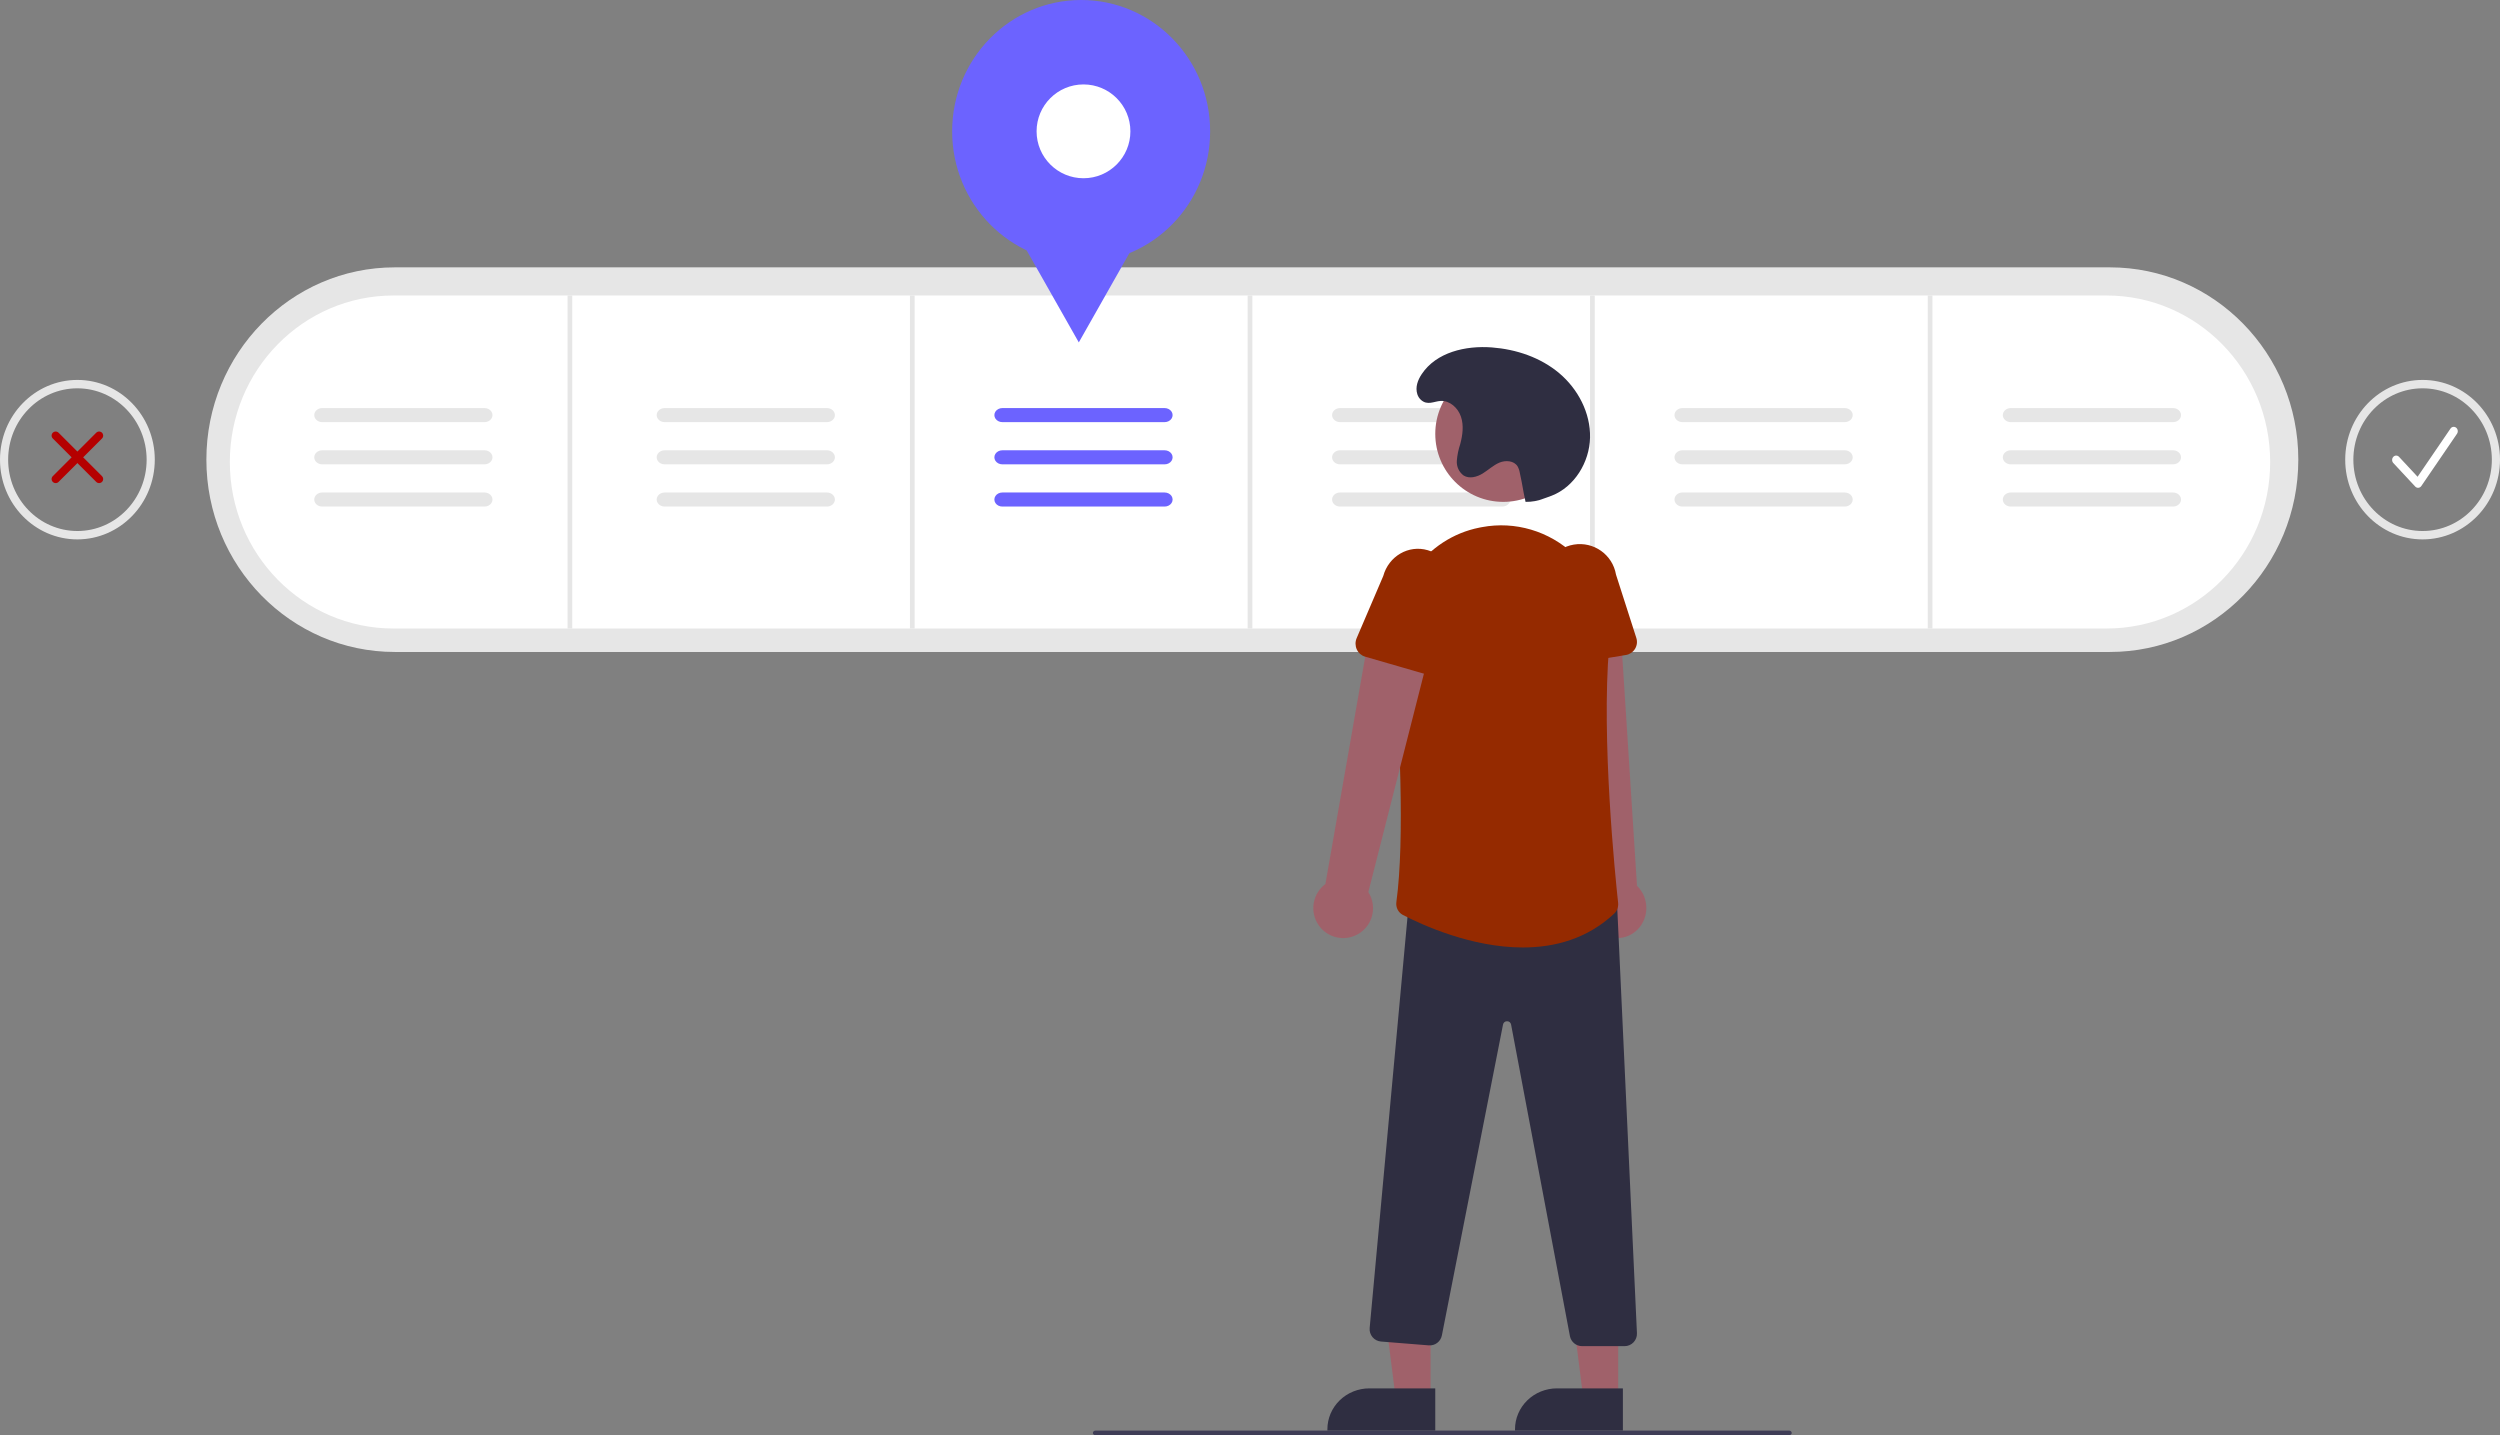 <?xml version="1.0" encoding="UTF-8"?>
<svg width="533px" height="306px" viewBox="0 0 533 306" version="1.1" xmlns="http://www.w3.org/2000/svg" xmlns:xlink="http://www.w3.org/1999/xlink">
    <rect x="0" y="0" width="533" height="306" fill="#808080" stroke="none"/>
    <!-- Generator: Sketch 49.3 (51167) - http://www.bohemiancoding.com/sketch -->
    <title>undraw_Progress_indicator_re_4o4n</title>
    <desc>Created with Sketch.</desc>
    <defs></defs>
    <g id="Page-1" stroke="none" stroke-width="1" fill="none" fill-rule="evenodd">
        <g id="undraw_Progress_indicator_re_4o4n" fill-rule="nonzero">
            <path d="M84.175,139 C61.987,139 44,120.644 44,98 C44,75.356 61.987,57 84.175,57 L449.825,57 C472.013,57 490,75.356 490,98 C490,120.644 472.013,139 449.825,139 L84.175,139 Z" id="Shape" fill="#E6E6E6"></path>
            <path d="M83.893,63 C64.622,63 49,78.894 49,98.5 C49,118.106 64.622,134 83.893,134 L449.107,134 C468.378,134 484,118.106 484,98.5 C484,78.894 468.378,63 449.107,63 L83.893,63 Z" id="Shape" fill="#FFFFFF"></path>
            <rect id="Rectangle-path" fill="#E6E6E6" x="121" y="63" width="1" height="71"></rect>
            <rect id="Rectangle-path" fill="#E6E6E6" x="194" y="63" width="1" height="71"></rect>
            <rect id="Rectangle-path" fill="#E6E6E6" x="266" y="63" width="1" height="71"></rect>
            <rect id="Rectangle-path" fill="#E6E6E6" x="339" y="63" width="1" height="71"></rect>
            <rect id="Rectangle-path" fill="#E6E6E6" x="411" y="63" width="1" height="71"></rect>
            <path d="M141.708,87 C141.098,86.999 140.534,87.285 140.229,87.749 C139.924,88.214 139.924,88.786 140.229,89.251 C140.534,89.715 141.098,90.001 141.708,90 L176.292,90 C177.233,90.002 177.998,89.331 178,88.503 C178.002,87.674 177.24,87.002 176.298,87 L141.708,87 Z" id="Shape" fill="#E6E6E6"></path>
            <path d="M141.708,96 C141.098,95.999 140.534,96.285 140.229,96.749 C139.924,97.214 139.924,97.786 140.229,98.251 C140.534,98.715 141.098,99.001 141.708,99 L176.292,99 C177.233,99.002 177.998,98.331 178,97.503 C178.002,96.674 177.24,96.002 176.298,96 L141.708,96 Z" id="Shape" fill="#E6E6E6"></path>
            <path d="M141.708,105 C141.098,104.999 140.534,105.285 140.229,105.749 C139.924,106.214 139.924,106.786 140.229,107.251 C140.534,107.715 141.098,108.001 141.708,108 L176.292,108 C177.233,108.002 177.998,107.331 178,106.503 C178.002,105.674 177.24,105.002 176.298,105 L141.708,105 Z" id="Shape" fill="#E6E6E6"></path>
            <path d="M213.708,87 C213.098,86.999 212.534,87.285 212.229,87.749 C211.924,88.214 211.924,88.786 212.229,89.251 C212.534,89.715 213.098,90.001 213.708,90 L248.292,90 C248.902,90.001 249.466,89.715 249.771,89.251 C250.076,88.786 250.076,88.214 249.771,87.749 C249.466,87.285 248.902,86.999 248.292,87 L213.708,87 Z" id="Shape" fill="#6C63FF"></path>
            <path d="M213.708,96 C213.098,95.999 212.534,96.285 212.229,96.749 C211.924,97.214 211.924,97.786 212.229,98.251 C212.534,98.715 213.098,99.001 213.708,99 L248.292,99 C248.902,99.001 249.466,98.715 249.771,98.251 C250.076,97.786 250.076,97.214 249.771,96.749 C249.466,96.285 248.902,95.999 248.292,96 L213.708,96 Z" id="Shape" fill="#6C63FF"></path>
            <path d="M213.708,105 C213.098,104.999 212.534,105.285 212.229,105.749 C211.924,106.214 211.924,106.786 212.229,107.251 C212.534,107.715 213.098,108.001 213.708,108 L248.292,108 C248.902,108.001 249.466,107.715 249.771,107.251 C250.076,106.786 250.076,106.214 249.771,105.749 C249.466,105.285 248.902,104.999 248.292,105 L213.708,105 Z" id="Shape" fill="#6C63FF"></path>
            <path d="M285.702,87 C284.761,87.002 284,87.673 284,88.5 C284,89.327 284.761,89.998 285.702,90 L320.292,90 C320.902,90.001 321.466,89.715 321.771,89.251 C322.076,88.786 322.076,88.214 321.771,87.749 C321.466,87.285 320.902,86.999 320.292,87 L285.702,87 Z" id="Shape" fill="#E6E6E6"></path>
            <path d="M285.702,96 C284.761,96.002 284,96.673 284,97.5 C284,98.327 284.761,98.998 285.702,99 L320.292,99 C320.902,99.001 321.466,98.715 321.771,98.251 C322.076,97.786 322.076,97.214 321.771,96.749 C321.466,96.285 320.902,95.999 320.292,96 L285.702,96 Z" id="Shape" fill="#E6E6E6"></path>
            <path d="M285.702,105 C284.761,105.002 284,105.673 284,106.5 C284,107.327 284.761,107.998 285.702,108 L320.292,108 C320.902,108.001 321.466,107.715 321.771,107.251 C322.076,106.786 322.076,106.214 321.771,105.749 C321.466,105.285 320.902,104.999 320.292,105 L285.702,105 Z" id="Shape" fill="#E6E6E6"></path>
            <path d="M358.702,87 C357.761,87.002 357,87.673 357,88.5 C357,89.327 357.761,89.998 358.702,90 L393.292,90 C393.902,90.001 394.466,89.715 394.771,89.251 C395.076,88.786 395.076,88.214 394.771,87.749 C394.466,87.285 393.902,86.999 393.292,87 L358.702,87 Z" id="Shape" fill="#E6E6E6"></path>
            <path d="M358.702,96 C357.761,96.002 357,96.673 357,97.5 C357,98.327 357.761,98.998 358.702,99 L393.292,99 C393.902,99.001 394.466,98.715 394.771,98.251 C395.076,97.786 395.076,97.214 394.771,96.749 C394.466,96.285 393.902,95.999 393.292,96 L358.702,96 Z" id="Shape" fill="#E6E6E6"></path>
            <path d="M358.702,105 C357.761,105.002 357,105.673 357,106.5 C357,107.327 357.761,107.998 358.702,108 L393.292,108 C393.902,108.001 394.466,107.715 394.771,107.251 C395.076,106.786 395.076,106.214 394.771,105.749 C394.466,105.285 393.902,104.999 393.292,105 L358.702,105 Z" id="Shape" fill="#E6E6E6"></path>
            <path d="M428.702,87 C427.761,87.002 427,87.673 427,88.5 C427,89.327 427.761,89.998 428.702,90 L463.292,90 C463.902,90.001 464.466,89.715 464.771,89.251 C465.076,88.786 465.076,88.214 464.771,87.749 C464.466,87.285 463.902,86.999 463.292,87 L428.702,87 Z" id="Shape" fill="#E6E6E6"></path>
            <path d="M428.702,96 C427.761,96.002 427,96.673 427,97.5 C427,98.327 427.761,98.998 428.702,99 L463.292,99 C463.902,99.001 464.466,98.715 464.771,98.251 C465.076,97.786 465.076,97.214 464.771,96.749 C464.466,96.285 463.902,95.999 463.292,96 L428.702,96 Z" id="Shape" fill="#E6E6E6"></path>
            <path d="M428.702,105 C427.761,105.002 427,105.673 427,106.5 C427,107.327 427.761,107.998 428.702,108 L463.292,108 C463.902,108.001 464.466,107.715 464.771,107.251 C465.076,106.786 465.076,106.214 464.771,105.749 C464.466,105.285 463.902,104.999 463.292,105 L428.702,105 Z" id="Shape" fill="#E6E6E6"></path>
            <path d="M68.702,87 C67.761,87.002 67,87.673 67,88.5 C67,89.327 67.761,89.998 68.702,90 L103.292,90 C103.901,90.001 104.464,89.716 104.77,89.253 C105.076,88.789 105.077,88.217 104.773,87.753 C104.47,87.288 103.907,87.001 103.298,87 L68.702,87 Z" id="Shape" fill="#E6E6E6"></path>
            <path d="M68.702,96 C67.761,96.002 67,96.673 67,97.5 C67,98.327 67.761,98.998 68.702,99 L103.292,99 C103.901,99.001 104.464,98.716 104.77,98.253 C105.076,97.789 105.077,97.217 104.773,96.753 C104.47,96.288 103.907,96.001 103.298,96 L68.702,96 Z" id="Shape" fill="#E6E6E6"></path>
            <path d="M68.702,105 C67.761,105.002 67,105.673 67,106.5 C67,107.327 67.761,107.998 68.702,108 L103.292,108 C103.901,108.001 104.464,107.716 104.77,107.253 C105.076,106.789 105.077,106.217 104.773,105.753 C104.47,105.288 103.907,105.001 103.298,105 L68.702,105 Z" id="Shape" fill="#E6E6E6"></path>
            <ellipse id="Oval" fill="#6C63FF" cx="230.5" cy="28" rx="27.5" ry="28"></ellipse>
            <polygon id="Shape" fill="#6C63FF" points="230 73 221.5 58 213 43 230 43 247 43 238.5 58"></polygon>
            <circle id="Oval" fill="#FFFFFF" cx="231" cy="28" r="10"></circle>
            <path d="M515.531,104 C515.302,104 515.082,103.902 514.92,103.728 L510.253,98.713 C509.916,98.351 509.916,97.763 510.253,97.4 C510.591,97.037 511.138,97.037 511.475,97.4 L515.43,101.649 L522.44,91.378 C522.722,90.966 523.262,90.877 523.647,91.18 C524.031,91.483 524.115,92.063 523.834,92.477 L516.228,103.621 C516.079,103.839 515.848,103.977 515.597,103.997 C515.575,103.999 515.553,104 515.531,104 Z" id="Shape" fill="#FFFFFF"></path>
            <path d="M11.869,103 C11.518,103 11.201,102.788 11.066,102.463 C10.932,102.139 11.006,101.765 11.255,101.516 L20.518,92.253 C20.857,91.915 21.407,91.916 21.745,92.255 C22.084,92.593 22.085,93.143 21.747,93.482 L12.483,102.745 C12.321,102.909 12.1,103 11.869,103 Z" id="Shape" fill="#B50000"></path>
            <path d="M21.131,103 C20.901,103 20.679,102.909 20.517,102.745 L11.255,93.483 C11.035,93.264 10.949,92.944 11.03,92.644 C11.11,92.344 11.344,92.11 11.644,92.03 C11.944,91.949 12.264,92.035 12.483,92.255 L21.746,101.517 C21.994,101.765 22.068,102.139 21.934,102.464 C21.799,102.788 21.483,103 21.131,103 L21.131,103 Z" id="Shape" fill="#B50000"></path>
            <path d="M341.79,199.186 C340.193,198.275 339.066,196.678 338.713,194.824 C338.361,192.97 338.819,191.049 339.963,189.578 L332,132 L345.389,132.382 L349.007,188.859 C351.313,191.066 351.663,194.712 349.822,197.346 C347.981,199.981 344.53,200.771 341.79,199.186 L341.79,199.186 Z" id="Shape" fill="#A0616A"></path>
            <path d="M330.346,141.346 C329.717,140.821 329.348,140.049 329.335,139.23 L329.106,125.097 C328.403,120.844 331.275,116.824 335.526,116.109 C339.778,115.395 343.805,118.256 344.531,122.505 L348.865,136.007 C349.116,136.787 349.014,137.637 348.587,138.336 C348.16,139.035 347.45,139.513 346.642,139.647 L332.609,141.962 C331.801,142.096 330.975,141.871 330.346,141.346 Z" id="Shape" fill="#952A00"></path>
            <polygon id="Shape" fill="#A0616A" points="304.998 298 297.546 298 294 270 305 270"></polygon>
            <path d="M306,305 L283,304.999 L283,304.716 C283,302.404 283.943,300.187 285.622,298.553 C287.301,296.918 289.578,296 291.952,296 L291.953,296 L306,296.001 L306,305 Z" id="Shape" fill="#2F2E41"></path>
            <polygon id="Shape" fill="#A0616A" points="344.998 298 337.546 298 334 270 345 270"></polygon>
            <path d="M346,305 L323,304.999 L323,304.716 C323,302.404 323.943,300.187 325.622,298.553 C327.301,296.918 329.578,296 331.952,296 L331.953,296 L346,296.001 L346,305 Z" id="Shape" fill="#2F2E41"></path>
            <path d="M334.709,284.866 L322.165,218.44 C322.095,218.022 321.73,217.719 321.308,217.728 L321.304,217.728 C320.883,217.717 320.518,218.017 320.445,218.433 L307.405,284.727 C307.138,286.036 305.942,286.939 304.617,286.833 L294.422,286.014 C293.72,285.957 293.069,285.62 292.616,285.077 C292.163,284.535 291.945,283.832 292.012,283.127 L300.588,190 L344.414,191.148 L344.686,191.156 L348.997,284.229 C349.031,284.952 348.769,285.657 348.273,286.18 C347.776,286.704 347.087,287 346.368,287 L337.292,287 C336.035,286.998 334.954,286.105 334.709,284.866 Z" id="Shape" fill="#2F2E41"></path>
            <circle id="Oval" fill="#A0616A" cx="320.5" cy="92.5" r="14.5"></circle>
            <path d="M299.101,195.07 C298.111,194.555 297.55,193.451 297.706,192.324 C299.54,178.886 298.372,155.124 297.069,137.556 C296.176,125.517 304.069,114.738 315.428,112.484 C315.605,112.45 315.782,112.416 315.958,112.383 L315.959,112.383 C323.028,111.057 330.294,113.214 335.579,118.208 C340.957,123.213 343.729,130.518 343.063,137.934 C341.379,157.516 344.369,186.831 344.985,192.509 C345.073,193.364 344.758,194.211 344.137,194.789 C338.378,200.177 331.432,202 324.669,202 C313.732,202 303.275,197.232 299.101,195.07 Z" id="Shape" fill="#952A00"></path>
            <path d="M288.842,199.492 C290.569,198.769 291.89,197.314 292.448,195.519 C293.005,193.723 292.743,191.772 291.731,190.19 L306,134.109 L292.291,133 L282.576,188.474 C279.986,190.4 279.24,193.969 280.838,196.78 C282.437,199.591 285.875,200.756 288.842,199.492 L288.842,199.492 Z" id="Shape" fill="#A0616A"></path>
            <path d="M291.027,139.997 C290.251,139.772 289.608,139.208 289.264,138.451 C288.921,137.694 288.912,136.819 289.239,136.054 L294.907,122.81 C296.067,118.571 300.308,116.107 304.39,117.301 C308.471,118.495 310.854,122.896 309.716,127.141 L307.995,141.478 C307.896,142.309 307.453,143.053 306.782,143.517 C306.112,143.981 305.28,144.119 304.504,143.895 L291.027,139.997 Z" id="Shape" fill="#952A00"></path>
            <path d="M325.247,106.998 C326.591,107.023 327.925,106.779 329.175,106.279 C329.725,106.064 330.295,105.888 330.844,105.673 C335.69,103.777 338.882,98.551 338.996,93.292 C339.111,88.032 336.421,82.927 332.427,79.563 C328.433,76.199 323.26,74.472 318.08,74.072 C312.5,73.642 306.217,75.075 303.099,79.781 C302.269,81.033 301.689,82.553 302.181,84.065 C302.328,84.522 302.591,84.931 302.944,85.252 C304.336,86.506 305.724,85.563 307.144,85.48 C309.095,85.365 310.847,86.964 311.477,88.838 C312.107,90.711 311.829,92.774 311.321,94.685 C310.933,95.834 310.689,97.029 310.594,98.24 C310.51,99.474 311.064,100.665 312.056,101.387 C313.275,102.133 314.876,101.701 316.096,100.956 C317.316,100.211 318.37,99.175 319.688,98.627 C321.006,98.079 322.776,98.2 323.543,99.416 C323.787,99.858 323.952,100.341 324.03,100.841 C324.718,104.013 324.56,103.826 325.247,106.998 L325.247,106.998 Z" id="Shape" fill="#2F2E41"></path>
            <path d="M381.418,306 L233.582,306 C233.261,306 233,305.776 233,305.5 C233,305.224 233.261,305 233.582,305 L381.418,305 C381.739,305 382,305.224 382,305.5 C382,305.776 381.739,306 381.418,306 Z" id="Shape" fill="#3F3D56"></path>
            <path d="M16.5,115 C7.387,115 0,107.389 0,98 C0,88.611 7.387,81 16.5,81 C25.613,81 33,88.611 33,98 C32.99,107.384 25.608,114.989 16.5,115 Z M16.5,82.789 C8.347,82.789 1.737,89.599 1.737,98 C1.737,106.401 8.347,113.211 16.5,113.211 C24.653,113.211 31.263,106.401 31.263,98 C31.254,89.603 24.65,82.799 16.5,82.789 Z" id="Shape" fill="#E6E6E6"></path>
            <path d="M516.5,115 C507.387,115 500,107.389 500,98 C500,88.611 507.387,81 516.5,81 C525.613,81 533,88.611 533,98 C532.99,107.384 525.608,114.989 516.5,115 Z M516.5,82.789 C508.347,82.789 501.737,89.599 501.737,98 C501.737,106.401 508.347,113.211 516.5,113.211 C524.653,113.211 531.263,106.401 531.263,98 C531.254,89.603 524.65,82.799 516.5,82.789 Z" id="Shape" fill="#E6E6E6"></path>
        </g>
    </g>
</svg>